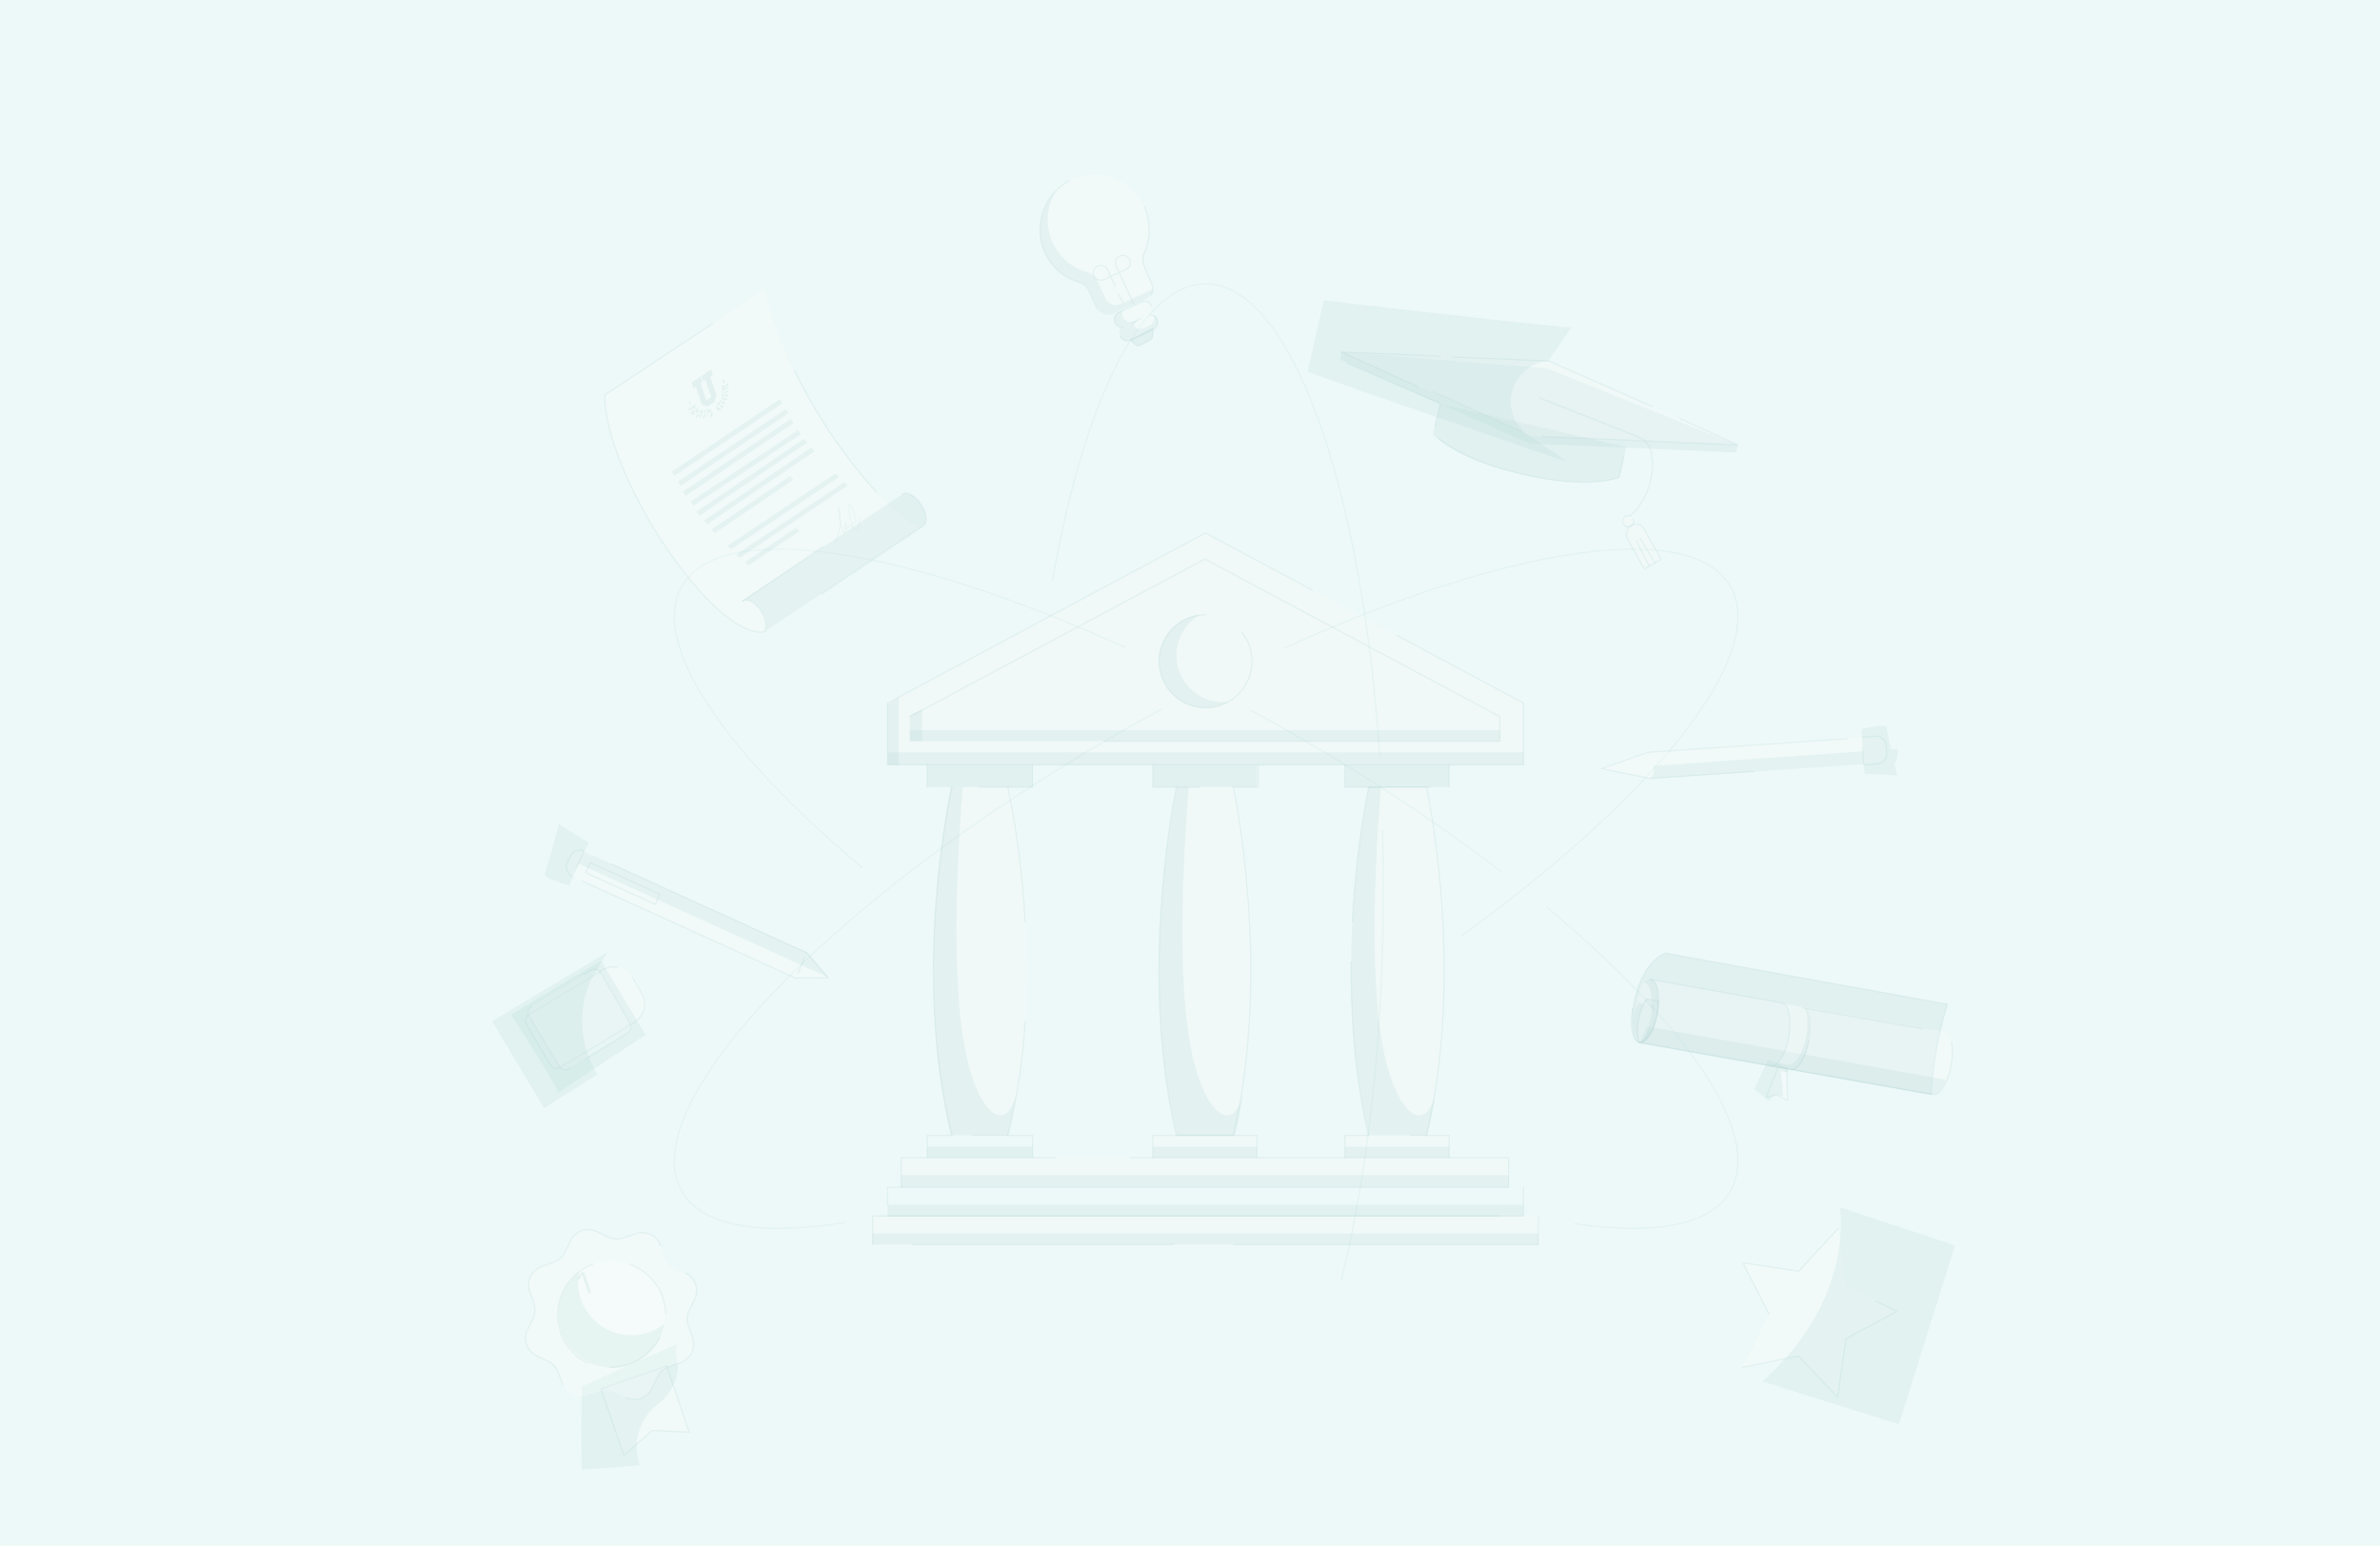 <svg width="1920" height="1247" viewBox="0 0 1920 1247" fill="none" xmlns="http://www.w3.org/2000/svg">
<path d="M2689 0H-1083V1247H2689V0Z" fill="#EDF9F8"/>
<path opacity="0.2" d="M833 617V635H748V617" fill="#B0D5D4"/>
<path opacity="0.2" d="M748 934V925H833V934" fill="#B0D5D4"/>
<path opacity="0.2" d="M813.773 635C813.773 635 845.784 781.392 813.773 916H767.227C735.216 781.392 767.227 635 767.227 635H813.773Z" fill="#FDFDFD"/>
<path opacity="0.2" d="M767.111 635C767.111 635 735.361 781.392 767.111 916H813.278C815.967 904.619 818.169 893.152 820 881.685C812.706 914.387 790.91 901.191 779.954 853.277C769.342 806.573 769.514 726.794 776.636 635H767.111Z" fill="#B0D5D4"/>
<path opacity="0.2" d="M813 635C820.495 670.959 825.174 707.391 827 744" stroke="#A5D0D1" stroke-linecap="round" stroke-linejoin="round"/>
<path opacity="0.2" d="M748 635V617" stroke="#A5D0D1" stroke-linecap="round" stroke-linejoin="round"/>
<path opacity="0.2" d="M833 617V635H790" stroke="#A5D0D1" stroke-linecap="round" stroke-linejoin="round"/>
<path opacity="0.2" d="M768 916C734.25 781.392 768 635 768 635" stroke="#A5D0D1" stroke-linecap="round" stroke-linejoin="round"/>
<path opacity="0.2" d="M827 824C825.202 854.986 820.518 885.768 813 916" stroke="#A5D0D1" stroke-linecap="round" stroke-linejoin="round"/>
<path opacity="0.2" d="M785 916H833V934" stroke="#A5D0D1" stroke-linecap="round" stroke-linejoin="round"/>
<path opacity="0.2" d="M748 934V916H767" stroke="#A5D0D1" stroke-linecap="round" stroke-linejoin="round"/>
<path opacity="0.2" d="M1014 916H930V934H1014V916Z" fill="#FDFDFD"/>
<path opacity="0.2" d="M994.963 635C994.963 635 1026.55 781.392 994.963 916H949.037C917.453 781.392 949.037 635 949.037 635H994.963Z" fill="#FDFDFD"/>
<path opacity="0.2" d="M949.322 635C949.322 635 917.098 781.392 949.322 916H996.178C998.907 904.619 1001.14 893.152 1003 881.685C995.597 914.387 973.476 901.191 962.357 853.277C951.586 806.573 951.76 726.794 958.989 635H949.322Z" fill="#B0D5D4"/>
<path opacity="0.2" d="M994.963 635C994.963 635 1026.55 781.392 994.963 916H949.037C917.453 781.392 949.037 635 949.037 635" stroke="#A5D0D1" stroke-linecap="round" stroke-linejoin="round"/>
<path opacity="0.2" d="M930 617V635H1014V617" fill="#B0D5D4"/>
<path opacity="0.2" d="M995 635H1015V617" stroke="#A5D0D1" stroke-linecap="round" stroke-linejoin="round"/>
<path opacity="0.2" d="M930 617V635H968" stroke="#A5D0D1" stroke-linecap="round" stroke-linejoin="round"/>
<path opacity="0.2" d="M930 934V925H1014V934" fill="#B0D5D4"/>
<path opacity="0.2" d="M930 934V916H1014V934" stroke="#A5D0D1" stroke-linecap="round" stroke-linejoin="round"/>
<path opacity="0.2" d="M1169 916H1085V934H1169V916Z" fill="#FDFDFD"/>
<path opacity="0.2" d="M1150.78 635C1150.78 635 1182.77 781.392 1150.78 916H1104.22C1072.23 781.392 1104.22 635 1104.22 635H1150.78Z" fill="#FDFDFD"/>
<path opacity="0.2" d="M1104.31 635C1104.31 635 1072.11 781.392 1104.31 916H1151.18C1153.91 904.619 1156.14 893.152 1158 881.685C1150.6 914.387 1128.5 901.191 1117.39 853.277C1106.63 806.573 1106.8 726.794 1114.03 635H1104.31Z" fill="#B0D5D4"/>
<path opacity="0.2" d="M1104 916C1092.9 868.487 1089.63 819.501 1090.03 776" stroke="#A5D0D1" stroke-linecap="round" stroke-linejoin="round"/>
<path opacity="0.2" d="M1091 743.389C1092.73 706.986 1097.14 670.759 1104.18 635H1150.77C1150.77 635 1182.78 781.392 1150.77 916" stroke="#A5D0D1" stroke-linecap="round" stroke-linejoin="round"/>
<path opacity="0.2" d="M1169 617V635H1085V617" fill="#B0D5D4"/>
<path opacity="0.2" d="M1154 635H1085V617" stroke="#A5D0D1" stroke-linecap="round" stroke-linejoin="round"/>
<path opacity="0.2" d="M1169 617V635" stroke="#A5D0D1" stroke-linecap="round" stroke-linejoin="round"/>
<path opacity="0.2" d="M1085 934V925H1169V934" fill="#B0D5D4"/>
<path opacity="0.2" d="M1138 916H1169V934" stroke="#A5D0D1" stroke-linecap="round" stroke-linejoin="round"/>
<path opacity="0.2" d="M1085 934V916H1104" stroke="#A5D0D1" stroke-linecap="round" stroke-linejoin="round"/>
<path opacity="0.2" d="M1229 617H716V567.245L972.5 430L1229 567.245V617Z" fill="#FDFDFD"/>
<path opacity="0.2" d="M1229 607H716V617H1229V607Z" fill="#B0D5D4"/>
<path opacity="0.2" d="M725 617H716V568.092L725 563V617Z" fill="#B0D5D4"/>
<path opacity="0.2" d="M1210 589H734V598H1210V589Z" fill="#B0D5D4"/>
<path opacity="0.2" d="M744 598H734V577.247L744 572V598Z" fill="#B0D5D4"/>
<path opacity="0.2" d="M1126.95 512.629L1229 567.245V617H716V567.245L972.5 430L1058.92 476.218" stroke="#A5D0D1" stroke-linecap="round" stroke-linejoin="round"/>
<path opacity="0.2" d="M734 578.141L972 451L1210 578.141V598H891.212" stroke="#A5D0D1" stroke-linecap="round" stroke-linejoin="round"/>
<path opacity="0.2" d="M935 533.349C935.003 539.951 936.728 546.436 940.003 552.155C943.278 557.874 947.987 562.625 953.659 565.932C959.331 569.24 965.767 570.987 972.32 571C978.874 571.012 985.316 569.289 991 566.004C989.484 566.212 987.957 566.318 986.427 566.322C978.192 566.316 970.19 563.572 963.663 558.515C957.135 553.459 952.447 546.373 950.326 538.358C948.205 530.342 948.769 521.846 951.932 514.187C955.095 506.528 960.679 500.135 967.818 496C958.768 497.124 950.437 501.54 944.393 508.418C938.349 515.297 935.009 524.163 935 533.349Z" fill="#B0D5D4"/>
<path opacity="0.2" d="M1002.06 510.423C1007.28 517.105 1010.07 525.357 1010 533.834C1009.92 542.311 1006.98 550.512 1001.64 557.1C996.308 563.688 988.898 568.274 980.622 570.11C972.346 571.946 963.692 570.924 956.072 567.21C948.452 563.496 942.314 557.31 938.661 549.661C935.008 542.011 934.054 533.35 935.956 525.089C937.857 516.828 942.501 509.454 949.131 504.172C955.761 498.889 963.985 496.009 972.462 496" stroke="#A5D0D1" stroke-linecap="round" stroke-linejoin="round"/>
<path opacity="0.2" d="M1217 934H727V958H1217V934Z" fill="#FDFDFD"/>
<path opacity="0.2" d="M1217 948H727V958H1217V948Z" fill="#B0D5D4"/>
<path opacity="0.2" d="M727 958V934H851" stroke="#A5D0D1" stroke-linecap="round" stroke-linejoin="round"/>
<path opacity="0.2" d="M1241 981H704V1004H1241V981Z" fill="#FDFDFD"/>
<path opacity="0.2" d="M1241 995H704V1004H1241V995Z" fill="#B0D5D4"/>
<path opacity="0.2" d="M946 1004H736" stroke="#A5D0D1" stroke-linecap="round" stroke-linejoin="round"/>
<path opacity="0.2" d="M1241 981V1004H995" stroke="#A5D0D1" stroke-linecap="round" stroke-linejoin="round"/>
<path opacity="0.2" d="M704 1004V981H1209" stroke="#A5D0D1" stroke-linecap="round" stroke-linejoin="round"/>
<path opacity="0.2" d="M1229 972H716V981H1229V972Z" fill="#B0D5D4"/>
<path opacity="0.2" d="M1229 958V981H716" stroke="#A5D0D1" stroke-linecap="round" stroke-linejoin="round"/>
<path opacity="0.2" d="M716 972V957.765H1217V934H911.738" stroke="#A5D0D1" stroke-linecap="round" stroke-linejoin="round"/>
<path opacity="0.2" d="M1113 609C1098.51 391.468 1041.24 229 972.777 229C920.103 229 874.014 325.235 849 468.725" stroke="#B7DCD9" stroke-linecap="round" stroke-linejoin="round"/>
<path opacity="0.2" d="M1082 1033C1103.22 947.788 1116 837.466 1116 716.801C1116 700.999 1115.78 685.399 1115.34 670" stroke="#B7DCD9" stroke-linecap="round" stroke-linejoin="round"/>
<path opacity="0.2" d="M907 522.088C729.689 441.324 581.778 417.899 550.115 472.94C523.839 518.553 584.07 606.618 695.648 700" stroke="#B7DCD9" stroke-linecap="round" stroke-linejoin="round"/>
<path opacity="0.2" d="M1211 703C1157.82 662.637 1102.07 625.757 1044.08 592.595C1032.36 585.872 1020.67 579.341 1009 573" stroke="#B7DCD9" stroke-linecap="round" stroke-linejoin="round"/>
<path opacity="0.2" d="M1270.39 987.188C1334.39 996.615 1379.91 988.797 1395.88 961.063C1422.35 915.078 1361.08 826.212 1248 732" stroke="#B7DCD9" stroke-linecap="round" stroke-linejoin="round"/>
<path opacity="0.2" d="M1036 522.974C1214.67 441.495 1364.01 417.706 1395.87 472.926C1427.34 527.514 1334.98 642.435 1178.93 755" stroke="#B7DCD9" stroke-linecap="round" stroke-linejoin="round"/>
<path opacity="0.2" d="M681.609 986.248C614.473 997.075 566.535 989.694 550.088 961.09C510.603 892.422 667.311 727.429 900.295 592.62C912.558 585.536 924.793 578.663 937 572" stroke="#B7DCD9" stroke-linecap="round" stroke-linejoin="round"/>
<path opacity="0.2" d="M1571 810.14L1343.7 769C1343.7 769 1323.17 774.71 1317.38 814.423C1317.38 814.423 1315.03 837.52 1322 840.917L1557.87 883C1559.41 858.29 1563.81 833.84 1571 810.14Z" fill="#B0D5D4"/>
<path opacity="0.2" d="M1571 810.14L1343.7 769C1343.7 769 1323.17 774.71 1317.38 814.423C1317.38 814.423 1315.03 837.52 1322 840.917L1557.87 883C1559.41 858.29 1563.81 833.84 1571 810.14V810.14Z" stroke="#A5D0D1" stroke-linecap="round" stroke-linejoin="round"/>
<path opacity="0.2" d="M1568.39 832.372L1331.52 790.07C1325.77 789.067 1322.25 798.904 1319.75 812.87C1317.24 826.837 1316.87 839.628 1322.43 840.632L1559.35 882.934C1564.96 883.937 1571.53 873.441 1574.03 859.474C1576.54 845.507 1574 833.376 1568.39 832.372Z" fill="white"/>
<path opacity="0.2" d="M1328.24 828L1323 840.886L1558.55 882.936C1562.41 883.62 1566.77 878.802 1570 871.133L1328.24 828Z" fill="#B0D5D4"/>
<path opacity="0.2" d="M1331.82 790.022C1330.78 789.934 1329.73 790.114 1328.77 790.547C1327.81 790.98 1326.96 791.652 1326.31 792.505C1331.66 793.545 1334.05 805.76 1331.66 819.795C1330.03 829.238 1326.67 837.121 1323 840.933C1328.35 841.944 1334.66 831.375 1337.06 817.311C1339.46 803.248 1337.11 791.032 1331.82 790.022Z" fill="#B0D5D4"/>
<path opacity="0.2" d="M1445.07 862.934C1450.76 863.926 1457.46 853.555 1460.01 839.754C1462.56 825.954 1460.01 813.967 1454.33 812.975L1437.11 810C1442.97 810.963 1445.37 822.95 1442.97 836.751C1440.56 850.551 1433.71 860.951 1428 859.959L1445.07 862.934Z" fill="white"/>
<path opacity="0.2" d="M1456.33 813C1458.59 820.246 1458.91 827.953 1457.26 835.359C1454.7 849.391 1448.07 859.966 1442.4 858.957L1433.82 857.43C1433.13 858.285 1432.24 858.958 1431.22 859.39C1430.21 859.823 1429.1 860 1428 859.908L1445.07 862.933C1450.74 863.942 1457.4 853.396 1459.93 839.364C1462.29 827.032 1460.6 816.141 1456.33 813Z" fill="#B0D5D4"/>
<path opacity="0.2" d="M1333.06 820.583C1333.61 817.493 1333.93 814.365 1334 811.226L1321.35 809C1313.2 829.884 1322.49 840.932 1322.49 840.932C1328 841.806 1330.56 834.196 1333.06 820.583Z" fill="#B0D5D4"/>
<path opacity="0.2" d="M1337.04 817.298C1337.63 814.132 1337.95 810.923 1338 807.705L1328.5 806C1325.04 811.052 1322.79 816.825 1321.93 822.874C1320.6 828.833 1320.7 835.02 1322.22 840.933C1327.86 841.944 1334.51 831.369 1337.04 817.298Z" fill="white"/>
<path opacity="0.2" d="M1338 807.714L1328.28 806C1327.49 806.989 1326.81 808.049 1326.23 809.166C1328.43 809.557 1330.38 810.772 1331.68 812.552C1332.97 814.332 1333.5 816.536 1333.15 818.693C1333.15 819.187 1333.01 819.68 1332.92 820.145C1331.85 827.737 1328.78 834.926 1324 841C1329.23 839.49 1334.76 829.788 1337.02 817.357C1337.62 814.175 1337.95 810.949 1338 807.714Z" fill="#B0D5D4"/>
<path opacity="0.2" d="M1337.04 817.298C1337.63 814.132 1337.95 810.923 1338 807.705L1328.5 806C1325.04 811.052 1322.79 816.825 1321.93 822.874C1320.6 828.833 1320.7 835.02 1322.22 840.933C1327.86 841.944 1334.51 831.369 1337.04 817.298Z" stroke="#A5D0D1" stroke-linecap="round" stroke-linejoin="round"/>
<path opacity="0.2" d="M1331.51 790C1337.04 791.011 1339.52 803.232 1337.04 817.301C1334.56 831.371 1328.04 841.944 1322.51 840.933C1316.99 839.922 1314.48 827.701 1316.96 813.661" stroke="#A5D0D1" stroke-linecap="round" stroke-linejoin="round"/>
<path opacity="0.2" d="M1445 863C1450.46 863 1456.62 852.987 1459 840" stroke="#A5D0D1" stroke-linecap="round" stroke-linejoin="round"/>
<path opacity="0.2" d="M1331 790L1437.3 809.028C1443.09 810.01 1445.46 822.224 1443.09 836.285C1440.71 850.347 1433.94 860.944 1428.3 859.933" stroke="#A5D0D1" stroke-linecap="round" stroke-linejoin="round"/>
<path opacity="0.2" d="M1551 830L1454 813" stroke="#A5D0D1" stroke-linecap="round" stroke-linejoin="round"/>
<path opacity="0.2" d="M1574.3 841C1575.32 847.081 1575.22 853.297 1574.01 859.342C1571.5 873.387 1564.92 883.943 1559.29 882.933L1323 841.317" stroke="#A5D0D1" stroke-linecap="round" stroke-linejoin="round"/>
<path opacity="0.2" d="M1434.57 861L1425 884.971L1433.7 883.01L1442 888L1441.36 862.211L1434.57 861Z" fill="white"/>
<g opacity="0.2">
<path d="M1442.79 861.493L1442.48 865.255L1436.56 864.192L1438.71 884.24L1432.19 883.149L1426.48 888.06L1415.28 878.438L1426.25 854.973L1442.79 861.493Z" fill="#B0D5D4"/>
</g>
<path opacity="0.2" d="M1434.57 861L1425 884.971L1433.7 883.01L1442 888L1441.36 862.211L1434.57 861Z" stroke="#A5D0D1" stroke-linecap="round" stroke-linejoin="round"/>
<path opacity="0.2" d="M537.714 1102L556 1155.43L526.343 1153.9L503.314 1174L485 1120.57L537.714 1102Z" fill="white"/>
<g opacity="0.2">
<path d="M546.872 1103.01C546.872 1103.01 546.096 1121.77 531.333 1132.45C523.802 1137.99 518.256 1145.81 515.519 1154.75C512.782 1163.69 513 1173.28 516.139 1182.09C516.139 1182.09 470.874 1185.79 469.696 1185.22C468.519 1184.64 469.323 1118.52 469.323 1118.52C469.323 1118.52 548.624 1082.77 546.211 1084.75C543.799 1086.73 546.872 1103.01 546.872 1103.01Z" fill="#B0D5D4"/>
</g>
<path opacity="0.2" d="M537.714 1102L556 1155.43L526.343 1153.9L503.314 1174L485 1120.57L537.714 1102Z" stroke="#A5D0D1" stroke-linecap="round" stroke-linejoin="round"/>
<path opacity="0.2" d="M535.639 1014.55L532.248 1004.89C531.567 1002.94 530.506 1001.14 529.124 999.602C527.743 998.063 526.069 996.811 524.198 995.918C522.328 995.025 520.299 994.509 518.227 994.4C516.156 994.291 514.083 994.591 512.128 995.282L502.384 998.683C500.44 999.36 498.38 999.647 496.323 999.53C494.266 999.412 492.253 998.891 490.399 997.997L481.086 993.538C477.335 991.748 473.023 991.511 469.095 992.877C465.168 994.243 461.945 997.102 460.133 1000.83L455.649 1010.09C453.833 1013.81 450.609 1016.67 446.682 1018.03L436.967 1021.44C435.007 1022.11 433.201 1023.17 431.654 1024.54C430.106 1025.92 428.847 1027.58 427.949 1029.44C427.051 1031.3 426.533 1033.32 426.423 1035.38C426.313 1037.44 426.614 1039.5 427.309 1041.44L430.73 1051.11C432.09 1055.02 431.842 1059.32 430.04 1063.05L425.556 1072.29C424.661 1074.13 424.141 1076.14 424.025 1078.18C423.909 1080.23 424.199 1082.28 424.88 1084.21C425.561 1086.15 426.618 1087.93 427.992 1089.46C429.365 1090.99 431.028 1092.23 432.885 1093.12L442.198 1097.58C445.941 1099.39 448.814 1102.6 450.188 1106.5L453.781 1116.13C454.458 1118.08 455.518 1119.88 456.899 1121.42C458.28 1122.96 459.955 1124.21 461.827 1125.11C463.699 1126 465.731 1126.51 467.803 1126.61C469.876 1126.72 471.948 1126.41 473.901 1125.71L483.616 1122.34C485.563 1121.65 487.627 1121.36 489.689 1121.47C491.75 1121.59 493.769 1122.1 495.63 1122.99L504.914 1127.45C506.771 1128.34 508.786 1128.86 510.844 1128.98C512.902 1129.09 514.963 1128.8 516.909 1128.12C518.854 1127.45 520.647 1126.4 522.184 1125.03C523.721 1123.66 524.973 1122.01 525.867 1120.16L530.351 1110.93C531.244 1109.08 532.497 1107.42 534.035 1106.06C535.574 1104.69 537.369 1103.63 539.318 1102.96L549.062 1099.58C551.019 1098.9 552.822 1097.85 554.366 1096.47C555.911 1095.1 557.167 1093.43 558.062 1091.57C558.957 1089.71 559.473 1087.69 559.581 1085.64C559.689 1083.58 559.386 1081.52 558.69 1079.57L555.299 1069.89C554.614 1067.95 554.32 1065.91 554.433 1063.86C554.547 1061.81 555.066 1059.81 555.96 1057.97L560.444 1048.7C561.339 1046.86 561.859 1044.85 561.975 1042.81C562.091 1040.76 561.801 1038.71 561.12 1036.78C560.439 1034.84 559.382 1033.06 558.008 1031.53C556.635 1030 554.972 1028.76 553.115 1027.87L543.831 1023.41C541.943 1022.54 540.248 1021.32 538.841 1019.79C537.435 1018.27 536.347 1016.49 535.639 1014.55Z" fill="white"/>
<path opacity="0.2" d="M533 1004.98C532.315 1003.01 531.246 1001.2 529.855 999.655C528.464 998.105 526.778 996.844 524.895 995.945C523.012 995.046 520.968 994.527 518.882 994.417C516.796 994.307 514.709 994.609 512.741 995.305L502.929 998.73C500.971 999.411 498.897 999.701 496.825 999.582C494.754 999.464 492.727 998.939 490.86 998.039L481.483 993.549C477.705 991.747 473.364 991.507 469.409 992.883C465.454 994.259 462.209 997.138 460.384 1000.89L455.869 1010.21C454.04 1013.96 450.794 1016.84 446.839 1018.22L437.057 1021.64C435.084 1022.32 433.265 1023.39 431.707 1024.77C430.148 1026.15 428.881 1027.83 427.977 1029.7C427.073 1031.57 426.55 1033.61 426.44 1035.68C426.329 1037.76 426.633 1039.83 427.332 1041.79L430.777 1051.52C432.146 1055.46 431.896 1059.79 430.082 1063.55L425.567 1072.85C424.666 1074.71 424.142 1076.72 424.025 1078.79C423.908 1080.85 424.201 1082.91 424.886 1084.86C425.572 1086.81 426.636 1088.6 428.019 1090.14C429.402 1091.68 431.077 1092.93 432.947 1093.83L442.324 1098.32C446.094 1100.14 448.986 1103.37 450.37 1107.3L453.93 1117" stroke="#A5D0D1" stroke-linecap="round" stroke-linejoin="round"/>
<path opacity="0.2" d="M505 1127.44C506.854 1128.34 508.866 1128.86 510.921 1128.98C512.976 1129.09 515.034 1128.8 516.977 1128.12C518.92 1127.43 520.71 1126.37 522.244 1125C523.779 1123.62 525.029 1121.95 525.921 1120.09L530.398 1110.78C531.291 1108.91 532.541 1107.24 534.078 1105.86C535.614 1104.48 537.407 1103.42 539.353 1102.73L549.081 1099.33C551.036 1098.65 552.836 1097.58 554.378 1096.19C555.92 1094.81 557.174 1093.13 558.068 1091.25C558.961 1089.37 559.477 1087.34 559.585 1085.26C559.692 1083.19 559.39 1081.11 558.696 1079.15L555.309 1069.38C554.625 1067.43 554.332 1065.36 554.445 1063.3C554.558 1061.24 555.076 1059.22 555.969 1057.36L560.446 1048.02C561.34 1046.15 561.859 1044.13 561.975 1042.07C562.091 1040 561.801 1037.94 561.121 1035.99C560.442 1034.03 559.386 1032.24 558.014 1030.69C556.643 1029.15 554.982 1027.9 553.128 1027" stroke="#A5D0D1" stroke-linecap="round" stroke-linejoin="round"/>
<path opacity="0.2" d="M452.467 1074.27C455.32 1082.29 460.512 1089.29 467.387 1094.39C474.261 1099.49 482.51 1102.46 491.093 1102.93C499.675 1103.4 508.206 1101.35 515.609 1097.03C523.011 1092.71 528.954 1086.32 532.686 1078.67C536.418 1071.02 537.772 1062.44 536.578 1054.03C535.384 1045.61 531.695 1037.74 525.976 1031.39C520.257 1025.05 512.765 1020.52 504.446 1018.38C496.127 1016.25 487.354 1016.59 479.234 1019.38C473.823 1021.24 468.836 1024.13 464.559 1027.9C460.283 1031.66 456.801 1036.23 454.314 1041.33C451.827 1046.43 450.384 1051.97 450.067 1057.62C449.75 1063.27 450.565 1068.93 452.467 1074.27Z" fill="white"/>
<g opacity="0.2">
<path d="M466.996 1026.24C465.387 1034.85 466.44 1043.75 470.013 1051.74C473.587 1059.74 479.512 1066.45 486.999 1070.99C494.486 1075.54 503.18 1077.69 511.921 1077.17C520.663 1076.64 529.037 1073.47 535.928 1068.06C534.648 1074.91 531.726 1081.35 527.412 1086.82C523.098 1092.29 517.522 1096.64 511.16 1099.48C504.799 1102.32 497.843 1103.58 490.889 1103.15C483.935 1102.71 477.19 1100.6 471.233 1096.98C465.275 1093.37 460.284 1088.36 456.685 1082.4C453.087 1076.43 450.99 1069.68 450.573 1062.72C450.157 1055.77 451.433 1048.82 454.294 1042.46C457.154 1036.11 461.513 1030.54 466.996 1026.24Z" fill="#B0D5D4"/>
</g>
<path opacity="0.2" d="M537 1060C536.887 1051.23 534.049 1042.7 528.867 1035.55C523.685 1028.4 516.405 1022.98 508 1020" stroke="#A5D0D1" stroke-linecap="round" stroke-linejoin="round"/>
<path opacity="0.2" d="M492 1102.98C500.31 1103.2 508.507 1101.06 515.604 1096.8C522.701 1092.55 528.395 1086.36 532 1079" stroke="#A5D0D1" stroke-linecap="round" stroke-linejoin="round"/>
<path opacity="0.2" d="M478 1020C470.103 1022.95 463.237 1028.2 458.263 1035.1C453.29 1042 450.431 1050.23 450.045 1058.78C449.659 1067.32 451.762 1075.79 456.092 1083.13C460.422 1090.46 466.785 1096.33 474.383 1100" stroke="#A5D0D1" stroke-linecap="round" stroke-linejoin="round"/>
<path opacity="0.2" d="M470.967 1025.88L476.845 1042.7L474.809 1043.41L469.677 1028.73L469.579 1028.76L466.427 1032.92L465.704 1030.85L468.931 1026.59L470.967 1025.88Z" fill="#A5D0D1"/>
<path opacity="0.2" d="M616.751 233L488.01 318.674C486.947 382.119 574.345 514.751 615.316 509.869L744 423.994C720.83 424.913 636.074 324.246 616.751 233Z" fill="white"/>
<path opacity="0.2" d="M707 397C680.511 367.622 658.291 334.628 641 299" stroke="#A5D0D1" stroke-linecap="round" stroke-linejoin="round"/>
<path opacity="0.2" d="M574.895 261L488.01 318.628C486.942 382.088 574.809 514.753 616 509.869" stroke="#A5D0D1" stroke-linecap="round" stroke-linejoin="round"/>
<path opacity="0.2" d="M631 325.526L543.865 384C543.234 382.844 542.603 381.659 542 380.474L629.135 322C629.738 323.185 630.369 324.37 631 325.526Z" fill="#B0D5D4"/>
<path opacity="0.2" d="M636 333.444L548.977 392L547 388.556L634.023 330C634.653 331.158 635.341 332.316 636 333.444Z" fill="#B0D5D4"/>
<path opacity="0.2" d="M640 341.39L553.117 400C552.402 398.87 551.687 397.74 551 396.61L637.883 338C638.57 339.159 639.285 340.347 640 341.39Z" fill="#B0D5D4"/>
<path opacity="0.2" d="M646 350.254L559.256 408L557 404.746L643.744 347L646 350.254Z" fill="#B0D5D4"/>
<path opacity="0.2" d="M651 357.08L564.395 416L562 412.775L648.605 354C649.403 354.988 650.173 356.005 651 357.08Z" fill="#B0D5D4"/>
<path opacity="0.2" d="M657 364.115L570.506 423L568 419.885L654.494 361L657 364.115Z" fill="#B0D5D4"/>
<path opacity="0.2" d="M640 387.076L576.606 430L574 427.125L637.394 384L640 387.076Z" fill="#B0D5D4"/>
<path opacity="0.2" d="M677 384.736L589.869 443L587 440.264L673.988 382L677 384.736Z" fill="#B0D5D4"/>
<path opacity="0.2" d="M684 391.653L596.869 450L594 447.347L681.131 389L684 391.653Z" fill="#B0D5D4"/>
<path opacity="0.2" d="M645 428.493L604.098 456L601 453.478L641.93 426L645 428.493Z" fill="#B0D5D4"/>
<path opacity="0.2" d="M558 308.504L565.564 303.423C565.989 304.993 566.442 306.535 566.895 308.105L565.224 309.218C566.612 313.871 568.057 318.438 569.841 322.976L573.751 320.35C572.079 315.812 570.55 311.245 569.133 306.592L567.462 307.705L566.102 303.052L573.666 298C574.091 299.541 574.544 301.111 574.997 302.653L573.042 303.966C574.544 308.904 576.187 313.814 578 318.609C577.405 320.521 576.839 322.434 576.272 324.318L570.776 328L566.272 326.516C564.459 321.692 562.788 316.811 561.314 311.844L559.36 313.157C558.878 311.616 558.425 310.046 558 308.504Z" fill="#A5D0D1"/>
<path opacity="0.2" d="M578.302 326C579.644 328.272 578.638 330 578.638 330C578.638 330 577.463 329.68 578.302 326Z" fill="#A5D0D1"/>
<path opacity="0.2" d="M582 330.872C580.244 327.871 578.009 329.371 578.009 329.401C578.009 329.431 577.61 331.532 582 330.872Z" fill="#A5D0D1"/>
<path opacity="0.2" d="M579.226 324C582.146 325.382 580.581 327 580.581 327C580.581 327 578.287 327.104 579.226 324Z" fill="#A5D0D1"/>
<path opacity="0.2" d="M584 328.541C582.381 325.729 581 327.626 581 327.626C581 327.626 581.106 329.964 584 328.541Z" fill="#A5D0D1"/>
<path opacity="0.2" d="M581.012 322C582.492 323.01 581.87 324.971 581.87 324.971C581.87 324.971 580.879 325.506 581.012 322Z" fill="#A5D0D1"/>
<path opacity="0.2" d="M585 325.039C583.134 322.701 582 325.039 582 325.039C582 325.039 582.378 327.201 585 325.039Z" fill="#A5D0D1"/>
<path opacity="0.2" d="M582 320C584.571 320.447 583.929 322.885 583.929 322.885C583.929 322.885 582.309 323.882 582 320Z" fill="#A5D0D1"/>
<path opacity="0.2" d="M587 321.615C584.878 319.917 584 322.274 584 322.274C584 322.274 584.634 324.284 587 321.615Z" fill="#A5D0D1"/>
<path opacity="0.2" d="M582 318.013C585.5 317.821 584.972 319.795 584.972 319.795C584.972 319.795 582.891 320.891 582 318.013Z" fill="#A5D0D1"/>
<path opacity="0.2" d="M588 318.237C585.541 317.276 585 319.549 585 319.549C585 319.549 585.861 321.181 588 318.237Z" fill="#A5D0D1"/>
<path opacity="0.2" d="M582 316.101C585.236 315.662 584.996 316.792 584.996 316.792C584.996 316.792 583.348 317.576 582 316.101Z" fill="#A5D0D1"/>
<path opacity="0.2" d="M588 315.022C585.479 314.771 585 316.778 585 316.778C585 316.778 586.109 317.921 588 315.022Z" fill="#A5D0D1"/>
<path opacity="0.2" d="M582 313.565C584.866 311.947 585 314.323 585 314.288C585 314.254 583.634 316.32 582 313.565Z" fill="#A5D0D1"/>
<path opacity="0.2" d="M588 312C585.134 312.259 585 313.954 585 313.93C585 313.907 586.393 314.613 588 312Z" fill="#A5D0D1"/>
<path opacity="0.2" d="M582 312.023C584.542 309.721 584.974 312.023 585 312.023C585.025 312.023 583.932 314.221 582 312.023Z" fill="#A5D0D1"/>
<path opacity="0.2" d="M588 309C584.764 309.917 585.004 311.959 585.004 311.959C585.004 311.959 586.682 312.58 588 309Z" fill="#A5D0D1"/>
<path opacity="0.2" d="M583.092 306C586.022 307.098 584.705 308.983 584.705 308.983C584.705 308.983 582.533 309.406 583.092 306Z" fill="#A5D0D1"/>
<path opacity="0.2" d="M571 330C571 333.745 573.834 332.924 573.834 332.924C573.834 332.924 575.031 330.624 571 330Z" fill="#A5D0D1"/>
<path opacity="0.2" d="M573.483 337C572.015 333.992 574.363 333 574.363 333C574.363 333 576.271 333.962 573.483 337Z" fill="#A5D0D1"/>
<path opacity="0.2" d="M570.035 330C569.796 334.473 570.862 333.984 570.862 333.984C570.862 333.984 571.499 331.504 570.035 330Z" fill="#A5D0D1"/>
<path opacity="0.2" d="M570.069 337C569.719 334.527 570.819 334 570.819 334C570.819 334 571.552 335.076 570.069 337Z" fill="#A5D0D1"/>
<path opacity="0.2" d="M568.168 330C567.575 334.034 568.743 334 568.743 334C568.743 334 569.606 332 568.168 330Z" fill="#A5D0D1"/>
<path opacity="0.2" d="M567 338C567 334.378 568.84 334 568.84 334C568.84 334 569.803 335.512 567 338Z" fill="#A5D0D1"/>
<path opacity="0.2" d="M565.781 330C563.822 333.625 566.165 334 566.165 334C566.165 334 568.278 332.375 565.781 330Z" fill="#A5D0D1"/>
<path opacity="0.2" d="M564 337C564.428 333.974 565.949 334 565.949 334C565.949 334 566.496 335.538 564 337Z" fill="#A5D0D1"/>
<path opacity="0.2" d="M563.636 330C562.354 333.278 563.406 334 563.406 334C563.406 334 564.573 332.737 563.636 330Z" fill="#A5D0D1"/>
<path opacity="0.2" d="M561 337C562.108 333.494 563.995 334.029 563.995 334.029C563.995 334.029 564.264 335.841 561 337Z" fill="#A5D0D1"/>
<path opacity="0.2" d="M562.714 329C559.784 331.985 561.499 333 561.499 333C561.499 333 563.786 332.075 562.714 329Z" fill="#A5D0D1"/>
<path opacity="0.2" d="M558 335C559.514 332.487 561 333.055 561 333.055C561 333.055 561.11 334.607 558 335Z" fill="#A5D0D1"/>
<path opacity="0.2" d="M560.974 327C559.529 329.586 560.119 331 560.119 331C560.119 331 561.176 330.398 560.974 327Z" fill="#A5D0D1"/>
<path opacity="0.2" d="M557 333.996C558.81 329.753 560 331.26 560 331.26C560 331.26 559.69 334.115 557 333.996Z" fill="#A5D0D1"/>
<path opacity="0.2" d="M561 326C557.069 328.222 558.13 330 558.13 330C558.13 330 560.646 329.873 561 326Z" fill="#A5D0D1"/>
<path opacity="0.2" d="M555 330.852C557.083 327.841 558 329.407 558 329.407C558 329.407 557.405 331.575 555 330.852Z" fill="#A5D0D1"/>
<path opacity="0.2" d="M556.192 323C555.55 327.067 556.725 327 556.725 327C556.848 326.682 556.933 326.319 556.973 325.935C557.014 325.552 557.008 325.157 556.958 324.777C556.907 324.398 556.813 324.043 556.681 323.736C556.549 323.429 556.382 323.178 556.192 323Z" fill="#A5D0D1"/>
<path opacity="0.2" d="M674 438C675.863 433.396 677.105 428.571 677.694 423.648C678.292 418.7 677.826 413.682 676.327 408.923C676.555 415.12 677.531 421.268 679.235 427.236C679.297 427.759 679.474 428.261 679.756 428.708C680.038 429.155 680.416 429.534 680.864 429.819C681.589 429.021 682.037 428.016 682.144 426.949C682.488 425.172 682.615 423.36 682.522 421.553C681.97 423.849 681.853 427.121 682.348 427.121C683.131 426.557 683.744 425.793 684.122 424.911C684.733 425.543 685.809 425.141 686.449 424.567C687.097 423.951 687.551 423.163 687.758 422.299C688.194 422.615 688.659 422.069 688.863 421.581C689.416 422.184 689.765 421.983 690.114 421.782C690.257 421.666 690.366 421.514 690.433 421.343C690.499 421.172 690.519 420.988 690.492 420.806C690.276 416.672 688.995 412.661 686.769 409.153C686.328 408.301 685.691 407.563 684.907 407C684.623 407.416 684.429 407.887 684.339 408.381C684.249 408.875 684.264 409.382 684.384 409.87C684.947 414.851 686.149 419.741 687.961 424.423C688.253 425.238 688.654 426.01 689.154 426.719C689.437 427.136 689.876 427.426 690.375 427.523C691.132 427.523 691.742 426.863 692.091 426.145C693.72 422.73 692.877 417.534 695 416.443" stroke="#A5D0D1" stroke-width="0.5" stroke-linecap="round" stroke-linejoin="round"/>
<path opacity="0.2" d="M599 484.689C602.765 482.193 609.576 485.809 614.231 492.782C618.887 499.755 619.605 507.417 615.869 510L744.643 424.11C748.408 421.614 747.517 413.951 743.005 406.892C738.493 399.833 731.51 396.303 727.803 398.799L599 484.689Z" fill="#B0D5D4"/>
<path opacity="0.2" d="M664 441L599 485" stroke="#A5D0D1" stroke-linecap="round" stroke-linejoin="round"/>
<path opacity="0.2" d="M663 479L744.639 424.303C748.411 421.788 747.518 414.07 742.997 406.958C738.476 399.846 731.478 396.29 727.764 398.805" stroke="#A5D0D1" stroke-linecap="round" stroke-linejoin="round"/>
<path opacity="0.2" d="M599 484.804C602.701 482.264 609.396 485.942 613.972 493.037C618.548 500.132 619.17 507.08 616.119 510" stroke="#A5D0D1" stroke-linecap="round" stroke-linejoin="round"/>
<path opacity="0.2" d="M904.272 271.36C903.752 270.193 903.59 268.89 903.805 267.625C904.02 266.36 904.603 265.193 905.476 264.278C904.054 264.359 902.648 263.927 901.5 263.056C900.352 262.185 899.534 260.929 899.186 259.503C898.838 258.077 898.982 256.571 899.593 255.243C900.204 253.915 901.244 252.847 902.534 252.224L920.691 243.552C921.992 242.952 923.455 242.837 924.829 243.228C926.203 243.619 927.402 244.491 928.22 245.694C929.039 246.898 929.426 248.358 929.315 249.823C929.204 251.289 928.602 252.669 927.612 253.727C929.033 253.667 930.431 254.118 931.565 255.003C932.699 255.888 933.501 257.152 933.832 258.579C934.163 260.006 934.003 261.508 933.379 262.827C932.756 264.145 931.708 265.2 930.414 265.81L912.257 274.482C910.794 275.133 909.142 275.172 907.652 274.589C906.161 274.007 904.949 272.848 904.272 271.36Z" fill="white"/>
<path opacity="0.2" d="M921.559 265.101C915.85 266.824 912.682 261.887 917.677 258.09L904.803 264.107C903.776 265.172 903.145 266.572 903.022 268.064C902.899 269.555 903.291 271.044 904.129 272.27C904.968 273.497 906.2 274.383 907.612 274.776C909.023 275.169 910.524 275.042 911.854 274.419L930.351 265.656C931.859 264.944 933.03 263.65 933.608 262.056C934.185 260.463 934.123 258.701 933.434 257.155C932.762 255.701 931.565 254.57 930.095 254C933.863 258.557 928.382 263.027 921.559 265.101Z" fill="#B0D5D4"/>
<path opacity="0.2" d="M922.87 166.764C919.817 160.05 915.13 154.213 909.24 149.79C903.35 145.366 896.445 142.498 889.161 141.448C881.877 140.398 874.447 141.201 867.552 143.782C860.658 146.363 854.522 150.64 849.706 156.22C844.891 161.8 841.551 168.503 839.994 175.715C838.437 182.927 838.713 190.416 840.795 197.493C842.878 204.57 846.701 211.009 851.913 216.218C857.125 221.427 863.559 225.239 870.624 227.304C872.48 227.791 874.207 228.678 875.686 229.904C877.164 231.129 878.358 232.664 879.184 234.4L885.69 248.705C886.187 249.795 886.895 250.775 887.773 251.589C888.651 252.403 889.68 253.034 890.803 253.446C891.925 253.859 893.118 254.044 894.312 253.991C895.506 253.939 896.678 253.649 897.76 253.14L924.81 240.751C926.977 239.722 928.65 237.874 929.463 235.612C930.276 233.349 930.162 230.856 929.147 228.678L922.67 214.372C921.909 212.712 921.515 210.906 921.515 209.079C921.515 207.252 921.909 205.447 922.67 203.786C925.393 198.003 926.822 191.693 926.857 185.297C926.891 178.902 925.53 172.576 922.87 166.764Z" fill="white"/>
<path opacity="0.2" d="M903.861 245.316C902.776 245.813 901.604 246.092 900.411 246.136C899.219 246.181 898.029 245.989 896.91 245.574C895.792 245.158 894.766 244.527 893.892 243.715C893.019 242.903 892.314 241.927 891.819 240.843L885.312 226.597C884.488 224.867 883.294 223.338 881.815 222.118C880.337 220.897 878.608 220.014 876.751 219.531C870.218 217.632 864.22 214.236 859.232 209.615C854.245 204.993 850.407 199.273 848.024 192.909C845.641 186.546 844.779 179.715 845.505 172.96C846.232 166.205 848.528 159.713 852.21 154C845.841 160.27 841.52 168.316 839.814 177.082C838.108 185.848 839.097 194.925 842.651 203.12C845.222 208.967 849.049 214.177 853.863 218.382C858.676 222.587 864.356 225.684 870.502 227.452C872.358 227.937 874.085 228.82 875.564 230.041C877.043 231.261 878.237 232.789 879.063 234.518L885.569 248.764C886.074 249.852 886.791 250.83 887.679 251.638C888.566 252.447 889.606 253.072 890.738 253.475C891.869 253.878 893.07 254.052 894.27 253.987C895.47 253.921 896.644 253.618 897.726 253.094L924.778 240.757C926.215 240.094 927.453 239.066 928.369 237.776C929.285 236.487 929.848 234.98 930 233.407L903.861 245.316Z" fill="#B0D5D4"/>
<path opacity="0.2" d="M862.342 146C852.588 151.227 845.135 160.011 841.477 170.593C837.818 181.175 838.225 192.773 842.616 203.063C845.155 208.947 848.935 214.192 853.688 218.424C858.441 222.655 864.051 225.772 870.12 227.551C871.953 228.039 873.659 228.928 875.119 230.157C876.58 231.385 877.759 232.923 878.575 234.663L885 249" stroke="#A5D0D1" stroke-linecap="round" stroke-linejoin="round"/>
<path opacity="0.2" d="M928.6 238C929.394 236.708 929.867 235.224 929.976 233.685C930.084 232.146 929.825 230.604 929.22 229.2L923.093 214.868C922.373 213.205 922 211.396 922 209.566C922 207.735 922.373 205.926 923.093 204.263C925.706 198.452 927.085 192.103 927.132 185.663C927.178 179.224 925.892 172.853 923.363 167" stroke="#A5D0D1" stroke-linecap="round" stroke-linejoin="round"/>
<path opacity="0.2" d="M906.251 250L902.45 251.861C901.19 252.489 900.175 253.563 899.578 254.899C898.982 256.236 898.842 257.751 899.181 259.186C899.521 260.62 900.319 261.884 901.44 262.761C902.56 263.638 903.933 264.072 905.322 263.99L917 258.173C907.072 263.147 903.352 253.927 906.251 250Z" fill="#B0D5D4"/>
<path opacity="0.2" d="M904 271.364C904.68 272.865 905.922 274.032 907.452 274.608C908.982 275.184 910.676 275.123 912.162 274.438L930.399 265.9C931.698 265.3 932.751 264.262 933.377 262.963C934.003 261.665 934.163 260.187 933.831 258.782C933.498 257.377 932.694 256.133 931.554 255.261C930.415 254.39 929.012 253.946 927.584 254.005" stroke="#A5D0D1" stroke-linecap="round" stroke-linejoin="round"/>
<path opacity="0.2" d="M929 246.648C928.666 245.901 928.188 245.229 927.595 244.67C927.003 244.111 926.306 243.676 925.546 243.39C924.786 243.104 923.978 242.973 923.167 243.005C922.357 243.036 921.561 243.229 920.824 243.572L902.556 252.115C901.257 252.729 900.211 253.781 899.596 255.089C898.982 256.398 898.837 257.882 899.187 259.286C899.537 260.691 900.36 261.928 901.515 262.787C902.67 263.645 904.085 264.071 905.516 263.99" stroke="#A5D0D1" stroke-linecap="round" stroke-linejoin="round"/>
<path opacity="0.2" d="M928.028 274.205L919.361 278.697C918.842 278.959 918.269 279.054 917.705 278.971C917.141 278.888 916.609 278.63 916.167 278.226L912 274.425L930 265L929.833 271.032C929.83 271.7 929.658 272.353 929.338 272.915C929.019 273.477 928.564 273.924 928.028 274.205Z" fill="#B0D5D4"/>
<path opacity="0.2" d="M928.028 274.205L919.361 278.697C918.842 278.959 918.269 279.054 917.705 278.971C917.141 278.888 916.609 278.63 916.167 278.226L912 274.425L930 265L929.833 271.032C929.83 271.7 929.658 272.353 929.338 272.915C929.019 273.477 928.564 273.924 928.028 274.205V274.205Z" stroke="#A5D0D1" stroke-linecap="round" stroke-linejoin="round"/>
<path opacity="0.2" d="M913 261L920 257" stroke="#A5D0D1" stroke-linecap="round" stroke-linejoin="round"/>
<path opacity="0.2" d="M906 244L902 237" stroke="#A5D0D1" stroke-linecap="round" stroke-linejoin="round"/>
<path opacity="0.2" d="M899.707 230.955L893.497 217.598C892.988 216.534 892.172 215.643 891.149 215.036C890.127 214.43 888.945 214.135 887.753 214.19C886.562 214.245 885.413 214.647 884.453 215.345C883.493 216.044 882.764 217.007 882.359 218.113C881.953 219.219 881.89 220.419 882.176 221.56C882.463 222.702 883.086 223.734 883.967 224.527C884.849 225.32 885.949 225.838 887.128 226.014C888.308 226.191 889.514 226.02 890.595 225.521L908.384 217.398C909.473 216.899 910.387 216.092 911.011 215.079C911.634 214.067 911.938 212.895 911.885 211.712C911.832 210.529 911.423 209.389 910.711 208.435C909.999 207.481 909.015 206.757 907.885 206.355C906.755 205.953 905.53 205.891 904.364 206.176C903.198 206.462 902.144 207.082 901.336 207.959C900.529 208.835 900.003 209.929 899.827 211.1C899.65 212.271 899.831 213.468 900.345 214.538L915 246" stroke="#A5D0D1" stroke-linecap="round" stroke-linejoin="round"/>
<path opacity="0.2" d="M1400.65 365L1233.75 357.849L1081 289.911L1082.35 284L1247.87 297.063L1402 359.089L1400.65 365Z" fill="#B0D5D4"/>
<path opacity="0.2" d="M1312 360.6L1306.25 385.055C1306.25 385.055 1283.24 395.398 1227.6 382.59C1171.96 369.781 1156 350.427 1156 350.427L1161.75 326L1312 360.6Z" fill="#B0D5D4"/>
<path opacity="0.2" d="M1402 359L1234.92 351.886L1082 284L1249.08 291.143L1402 359Z" fill="#FDFDFD"/>
<g opacity="0.2">
<path d="M1249.12 291.166C1242.29 291.71 1235.79 294.37 1230.54 298.777C1225.29 303.183 1221.54 309.116 1219.82 315.751C1218.1 322.386 1218.49 329.393 1220.93 335.797C1223.38 342.201 1227.76 347.683 1233.46 351.482L1265.72 373.195C1265.72 373.195 1054.67 300.988 1055.02 299.581C1055.36 298.174 1067.88 242.367 1067.88 242.367C1067.88 242.367 1266.06 265.345 1267.33 264.11C1268.59 262.875 1249.12 291.166 1249.12 291.166Z" fill="#B0D5D4"/>
</g>
<path opacity="0.2" d="M1227 348L1156 316" stroke="#A5D0D1" stroke-linecap="round" stroke-linejoin="round"/>
<path opacity="0.2" d="M1355.78 338L1402 359L1244 352.089" stroke="#A5D0D1" stroke-linecap="round" stroke-linejoin="round"/>
<path opacity="0.2" d="M1172 288L1249.41 291.281L1333 328" stroke="#A5D0D1" stroke-linecap="round" stroke-linejoin="round"/>
<path opacity="0.2" d="M1143.76 312L1082 284L1162 287.485" stroke="#A5D0D1" stroke-linecap="round" stroke-linejoin="round"/>
<path opacity="0.2" d="M1157.61 344L1162 325.553L1087 293" stroke="#A5D0D1" stroke-linecap="round" stroke-linejoin="round"/>
<path opacity="0.2" d="M1310 368.453L1306.16 384.984C1306.16 384.984 1283.25 395.513 1227.82 382.474C1188.33 373.156 1168.91 360.52 1161 354" stroke="#A5D0D1" stroke-linecap="round" stroke-linejoin="round"/>
<path opacity="0.2" d="M1242 321L1321.59 352.512C1324.31 353.567 1326.71 355.31 1328.57 357.573C1330.42 359.835 1331.66 362.54 1332.17 365.424C1333.76 374.584 1333.06 383.996 1330.15 392.821C1327.23 401.646 1322.19 409.609 1315.46 416" stroke="#A5D0D1" stroke-linecap="round" stroke-linejoin="round"/>
<path opacity="0.2" d="M1317.42 418.294C1317.93 419.205 1318.11 420.265 1317.93 421.293C1317.75 422.321 1317.21 423.254 1316.41 423.93C1315.62 424.606 1314.61 424.984 1313.57 425C1312.52 425.015 1311.5 424.666 1310.69 424.014C1309.87 423.361 1309.31 422.445 1309.1 421.423C1308.88 420.401 1309.03 419.336 1309.51 418.411C1310 417.486 1310.79 416.758 1311.75 416.353C1312.72 415.947 1313.79 415.889 1314.79 416.189" fill="#FDFDFD"/>
<path opacity="0.2" d="M1317.42 418.294C1317.93 419.205 1318.11 420.265 1317.93 421.293C1317.75 422.321 1317.21 423.254 1316.41 423.93C1315.62 424.606 1314.61 424.984 1313.57 425C1312.52 425.015 1311.5 424.666 1310.69 424.014C1309.87 423.361 1309.31 422.445 1309.1 421.423C1308.88 420.401 1309.03 419.336 1309.51 418.411C1310 417.486 1310.79 416.758 1311.75 416.353C1312.72 415.947 1313.79 415.889 1314.79 416.189" stroke="#A5D0D1" stroke-linecap="round" stroke-linejoin="round"/>
<path opacity="0.2" d="M1340 451.247L1326.51 459L1313.02 434.775C1312 432.963 1311.73 430.814 1312.27 428.8C1312.81 426.787 1314.12 425.073 1315.9 424.037C1317.68 423.002 1319.79 422.728 1321.77 423.277C1323.75 423.826 1325.43 425.151 1326.45 426.963L1340 451.247Z" fill="#FDFDFD"/>
<path opacity="0.2" d="M1340 451.247L1326.51 459L1313.02 434.775C1312 432.963 1311.73 430.814 1312.27 428.8C1312.81 426.787 1314.12 425.073 1315.9 424.037V424.037C1317.68 423.002 1319.79 422.728 1321.77 423.277C1323.75 423.826 1325.43 425.151 1326.45 426.963L1340 451.247Z" stroke="#A5D0D1" stroke-linecap="round" stroke-linejoin="round"/>
<path opacity="0.2" d="M1320 436L1330 456" stroke="#A5D0D1" stroke-linecap="round" stroke-linejoin="round"/>
<path opacity="0.2" d="M1323 434L1335 454" stroke="#A5D0D1" stroke-linecap="round" stroke-linejoin="round"/>
<path opacity="0.2" d="M1292 619.97L1330.95 628L1514.88 615.29C1515.94 615.161 1516.96 614.825 1517.88 614.301C1518.81 613.777 1519.62 613.075 1520.28 612.236C1520.93 611.396 1521.42 610.435 1521.7 609.408C1521.99 608.381 1522.07 607.307 1521.94 606.249L1521.65 601.973C1521.6 599.82 1520.7 597.775 1519.15 596.283C1517.61 594.79 1515.53 593.97 1513.38 594.001L1329.45 606.711L1292 619.97Z" fill="white"/>
<g opacity="0.2">
<path d="M1531.17 604.146L1333.93 617.761C1333.93 617.761 1335.46 624.74 1331.58 627.325V628.244L1529.93 614.573L1531.17 604.146Z" fill="#B0D5D4"/>
<path d="M1504.25 624.107L1501.73 588.119C1501.73 588.119 1521.54 583.552 1521.83 586.711C1522.12 589.871 1530.45 625.486 1530.45 625.486L1504.25 624.107Z" fill="#B0D5D4"/>
</g>
<path opacity="0.2" d="M1490 596L1329.53 606.962L1292 620.064L1331.03 628L1414.93 622.262" stroke="#A5D0D1" stroke-linecap="round" stroke-linejoin="round"/>
<path opacity="0.2" d="M1502 594.813L1513.44 594.001C1515.58 593.969 1517.64 594.822 1519.17 596.376C1520.71 597.929 1521.6 600.058 1521.65 602.299L1521.94 606.748C1522.07 607.85 1521.99 608.967 1521.71 610.036C1521.42 611.105 1520.94 612.105 1520.29 612.979C1519.64 613.853 1518.83 614.584 1517.91 615.129C1516.99 615.674 1515.98 616.024 1514.93 616.158L1503.49 617L1502.6 603.682" stroke="#A5D0D1" stroke-linecap="round" stroke-linejoin="round"/>
<path opacity="0.2" d="M1482.99 991L1489.32 1037.82L1530 1057.81L1489.15 1079.84L1482.42 1127L1450.84 1093.79L1406 1102.97L1427.34 1060.42L1406.34 1018.92L1451.1 1025.81L1482.99 991Z" fill="white"/>
<g opacity="0.2">
<path d="M1484.24 973.969C1484.24 973.969 1497.39 1046.43 1421.91 1114.5L1531.89 1148.97L1577.09 1004.76L1484.24 973.969Z" fill="#B0D5D4"/>
</g>
<path opacity="0.2" d="M1427.09 1060L1406 1018.75L1450.96 1025.6L1483 991" stroke="#A5D0D1" stroke-linecap="round" stroke-linejoin="round"/>
<path opacity="0.2" d="M1513.74 1050L1530 1057.96L1489.15 1079.94L1482.42 1127L1450.84 1093.87L1406 1103.03" stroke="#A5D0D1" stroke-linecap="round" stroke-linejoin="round"/>
<path opacity="0.2" d="M668 789L650.766 768.784L470.848 686.619C468.737 685.77 466.378 685.795 464.285 686.688C462.192 687.58 460.535 689.268 459.675 691.384L457.894 695.485C456.89 697.525 456.725 699.881 457.434 702.043C458.144 704.204 459.671 705.999 461.685 707.037L641.518 789H668Z" fill="white"/>
<g opacity="0.2">
<path d="M450.309 689.42L668.48 788.769L651.218 768.578L456.656 680.373L450.309 689.42Z" fill="#B0D5D4"/>
<path d="M474.779 679.712L459.126 714.178C459.126 714.178 438.073 708.434 439.452 705.246C440.83 702.058 450.94 665.035 450.94 665.035L474.779 679.712Z" fill="#B0D5D4"/>
</g>
<path opacity="0.2" d="M470 710.946L641.634 789L668 788.857L650.814 768.683L493.22 697" stroke="#A5D0D1" stroke-linecap="round" stroke-linejoin="round"/>
<path opacity="0.2" d="M461.717 707C459.689 705.963 458.151 704.172 457.437 702.014C456.723 699.856 456.889 697.505 457.9 695.468L459.751 691.374C460.617 689.263 462.286 687.578 464.393 686.687C466.5 685.796 468.875 685.771 471 686.618V686.618L465.448 698.87" stroke="#A5D0D1" stroke-linecap="round" stroke-linejoin="round"/>
<path opacity="0.2" d="M476.134 695.921L472.449 704.059L528.677 729.518L532.362 721.38L476.134 695.921Z" stroke="#A5D0D1" stroke-linecap="round" stroke-linejoin="round"/>
<path opacity="0.2" d="M649 772L644 785" stroke="#A5D0D1" stroke-linecap="round" stroke-linejoin="round"/>
<path opacity="0.2" d="M512.118 824.386L452.046 860.367C450.739 861.15 449.174 861.382 447.697 861.011C446.219 860.641 444.949 859.698 444.166 858.391L424.98 826.359C424.197 825.052 423.966 823.488 424.336 822.01C424.707 820.532 425.649 819.262 426.956 818.479L487.029 782.498C490.95 780.15 495.643 779.455 500.076 780.567C504.51 781.679 508.32 784.506 510.668 788.427L518.047 800.747C520.396 804.668 521.091 809.362 519.979 813.795C518.867 818.228 516.039 822.038 512.118 824.386Z" fill="white"/>
<g opacity="0.2">
<path d="M520.818 834.809L484.973 775.039L412.422 818.553C412.422 818.553 452.115 880.391 450.162 881.568C448.209 882.746 520.818 834.809 520.818 834.809Z" fill="#B0D5D4"/>
</g>
<path opacity="0.2" d="M510.15 788.471L517.558 800.995C519.898 804.952 520.591 809.688 519.486 814.162C518.381 818.636 515.568 822.483 511.666 824.855L451.829 861.182C450.527 861.968 448.971 862.199 447.502 861.824C446.033 861.449 444.77 860.499 443.991 859.181L424.827 826.653C424.437 826 424.178 825.276 424.065 824.522C423.952 823.768 423.987 822.998 424.167 822.257C424.348 821.517 424.671 820.819 425.118 820.206C425.565 819.592 426.127 819.073 426.772 818.68L486.61 782.354C490.116 780.289 494.23 779.55 498.223 780.266" stroke="#A5D0D1" stroke-linecap="round" stroke-linejoin="round"/>
<path opacity="0.2" d="M458.462 862.249L506.978 833.19C509.7 831.56 510.585 828.032 508.955 825.31L484.677 784.777C483.047 782.056 479.519 781.171 476.797 782.801L428.281 811.86C425.559 813.491 424.674 817.018 426.305 819.74L450.582 860.273C452.212 862.995 455.74 863.88 458.462 862.249Z" fill="white"/>
<g opacity="0.2">
<path d="M481.787 866.835C466.105 840.698 465.617 808.587 480.466 784.059L489.973 768.176L397 823.925L438.934 893.92L481.787 866.835Z" fill="#B0D5D4"/>
</g>
<path opacity="0.2" d="M484.178 784L484.597 784.635L508.211 825.411C508.969 826.725 509.192 828.296 508.831 829.779C508.469 831.263 507.553 832.537 506.283 833.323L473 854" stroke="#A5D0D1" stroke-linecap="round" stroke-linejoin="round"/>
<path opacity="0.2" d="M471 786L476.882 782.732C478.02 782.095 479.369 781.863 480.678 782.079C481.987 782.295 483.167 782.944 484 783.906" stroke="#A5D0D1" stroke-linecap="round" stroke-linejoin="round"/>
<path opacity="0.2" d="M460 861.471L458.801 862.186C457.506 862.964 455.955 863.196 454.49 862.832C453.024 862.467 451.762 861.536 450.98 860.242L426.831 819.888C426.438 819.242 426.178 818.524 426.065 817.776C425.951 817.029 425.987 816.266 426.17 815.532C426.354 814.798 426.68 814.109 427.132 813.502C427.583 812.896 428.15 812.385 428.8 812" stroke="#A5D0D1" stroke-linecap="round" stroke-linejoin="round"/>
</svg>
